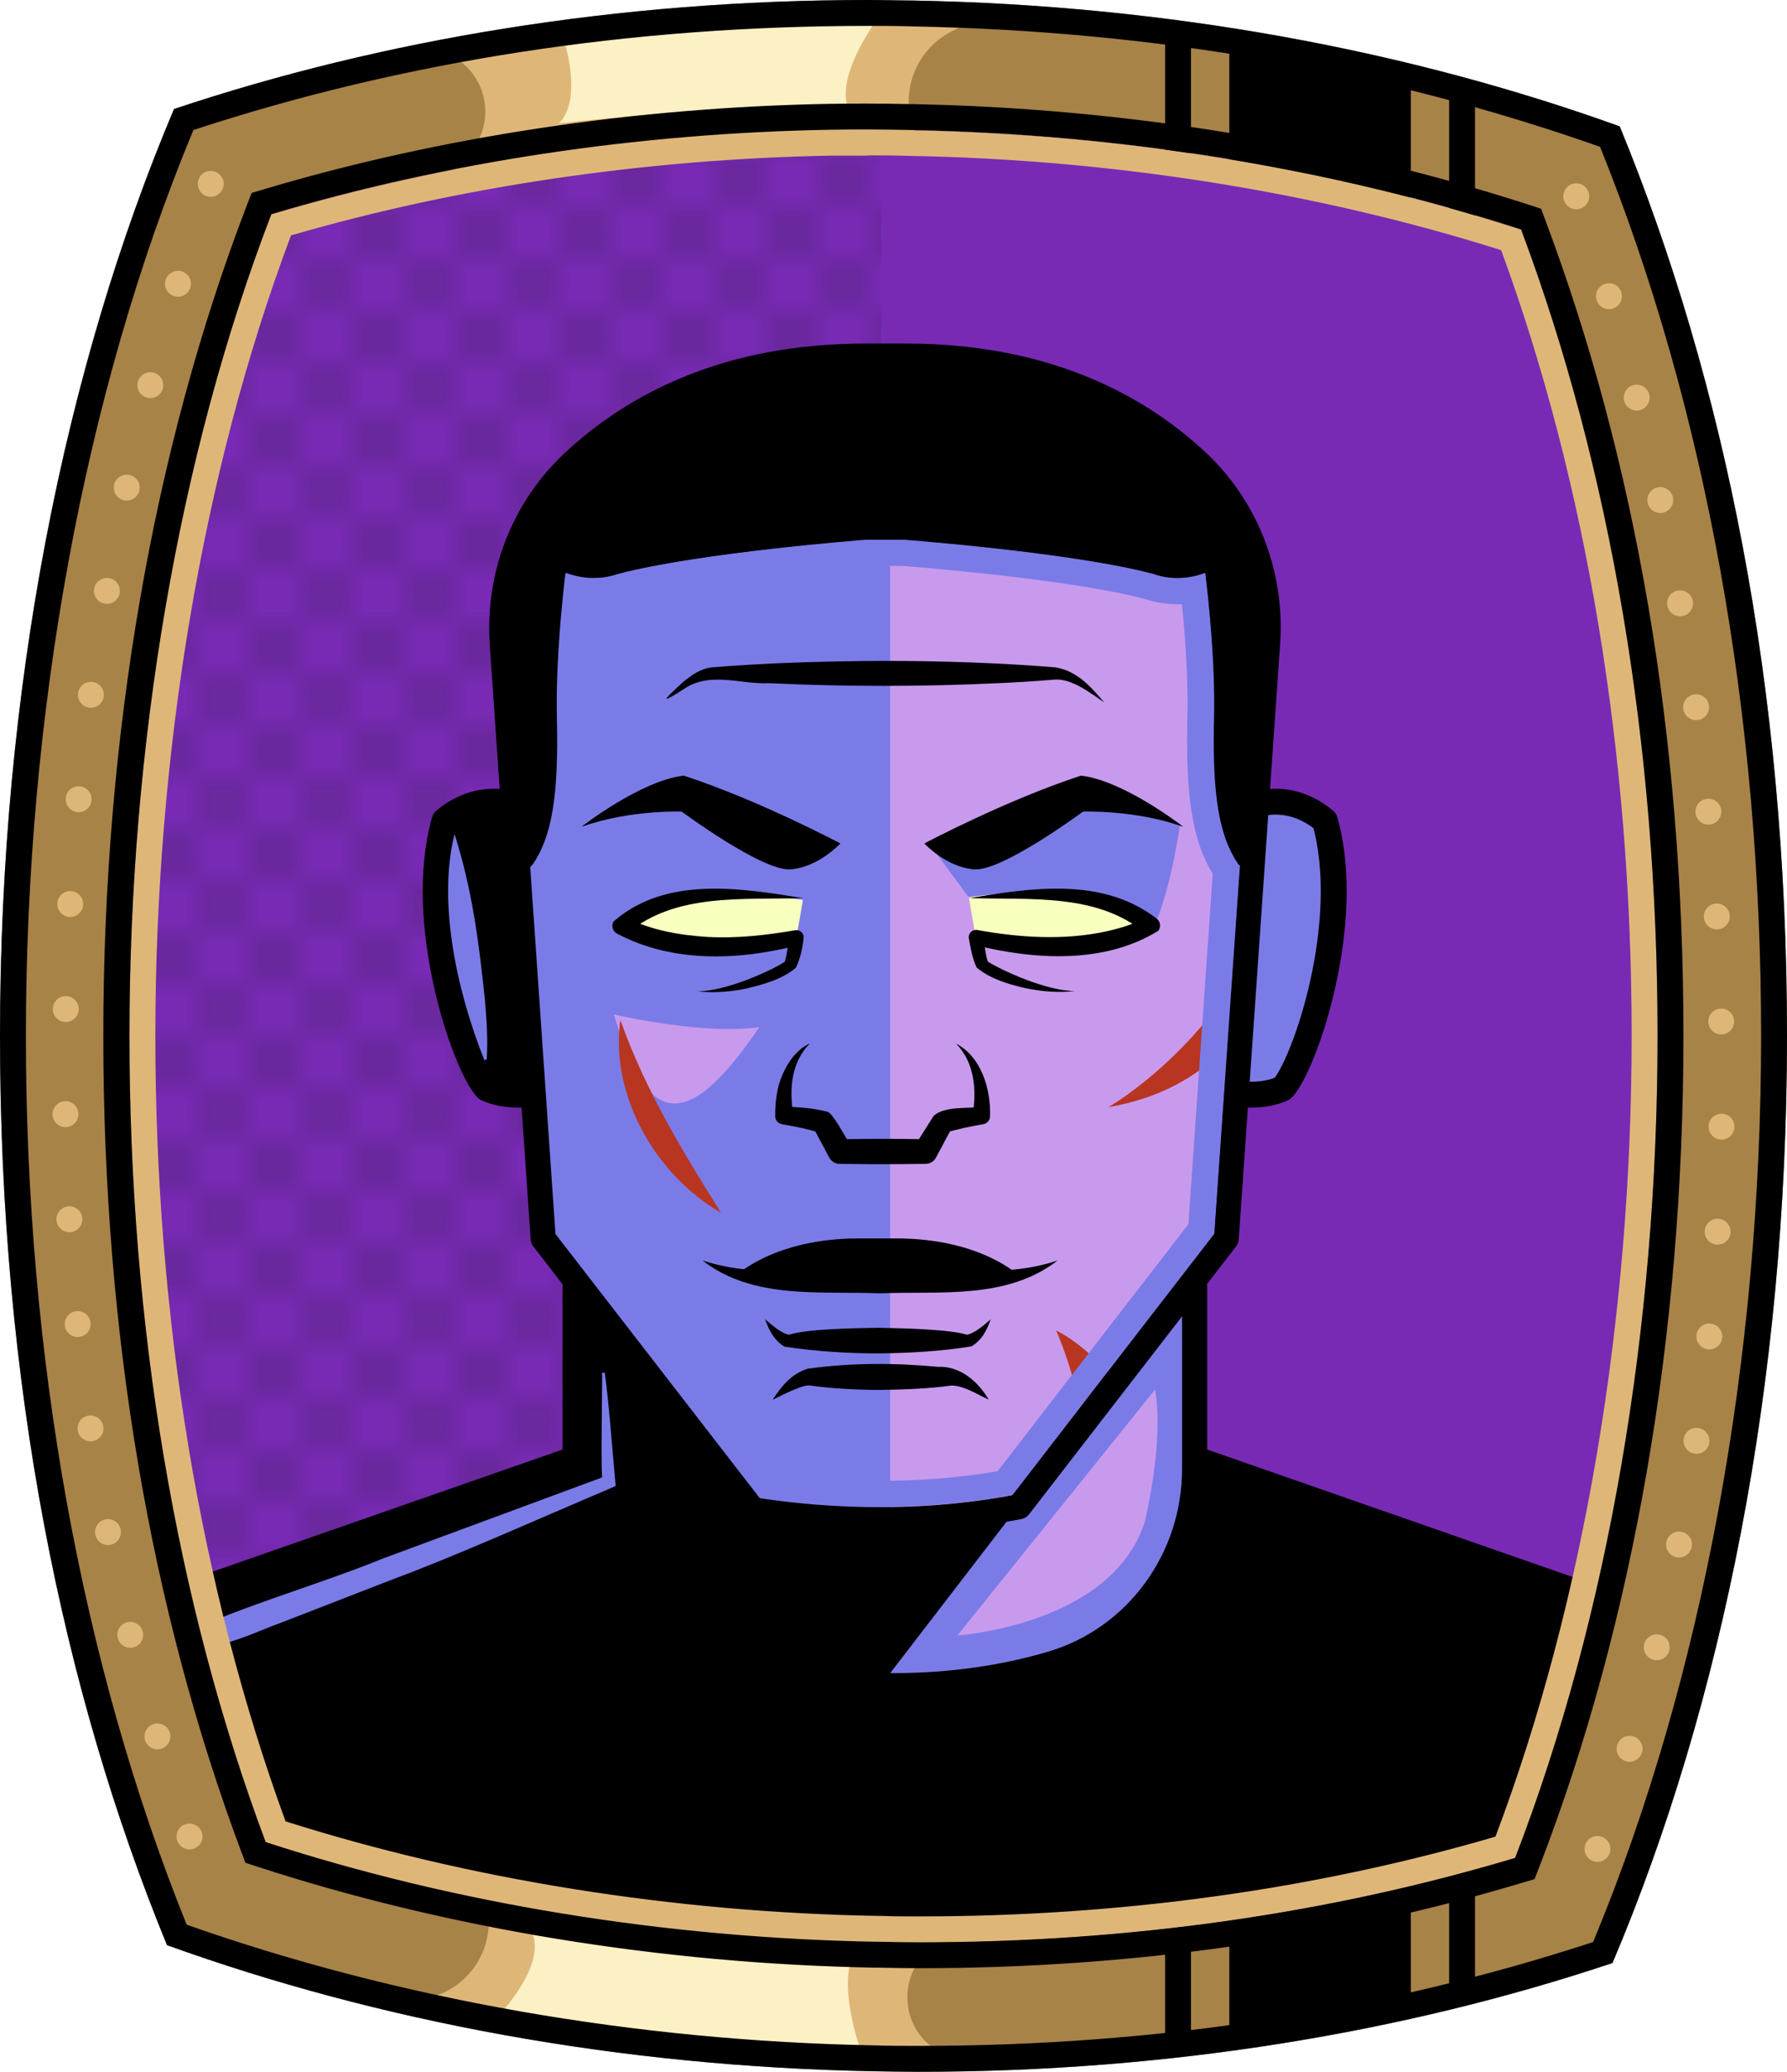 <?xml version="1.0" encoding="UTF-8"?><svg id="Capa_2" xmlns="http://www.w3.org/2000/svg" xmlns:xlink="http://www.w3.org/1999/xlink" viewBox="0 0 69.02 80"><defs><style>.cls-1{fill:#c89aed;}.cls-2{fill:#f8ffbf;}.cls-3{fill:#7b7be8;}.cls-4{fill:#a88347;}.cls-5{fill:#782ab5;}.cls-6{stroke-miterlimit:10;}.cls-6,.cls-7,.cls-8,.cls-9,.cls-10,.cls-11,.cls-12{fill:none;}.cls-6,.cls-7,.cls-8,.cls-12{stroke:#000;}.cls-7{stroke-width:.96px;}.cls-7,.cls-8,.cls-9,.cls-12{stroke-linecap:round;stroke-linejoin:round;}.cls-9{stroke:#deb778;stroke-dasharray:0 0 0 4.06;}.cls-13{fill:#deb778;}.cls-14{fill:url(#USGS_19_Inundación_de_tierra_2);}.cls-11{stroke:#1d1d1b;stroke-dasharray:0 0 2 2;stroke-width:.3px;}.cls-15{fill:#fcf0c5;}.cls-16{fill:#b83521;}.cls-12{stroke-width:.97px;}</style><pattern id="USGS_19_Inundación_de_tierra_2" x="0" y="0" width="72" height="72" patternTransform="translate(195.52 -16207) rotate(-90)" patternUnits="userSpaceOnUse" viewBox="0 0 72 72"><g><rect class="cls-10" width="72" height="72"/><g><line class="cls-11" x1="71" y1="71" x2="144.44" y2="71"/><line class="cls-11" x1="71" y1="67" x2="144.44" y2="67"/><line class="cls-11" x1="71" y1="63" x2="144.44" y2="63"/><line class="cls-11" x1="71" y1="59" x2="144.44" y2="59"/><line class="cls-11" x1="71" y1="55" x2="144.44" y2="55"/><line class="cls-11" x1="71" y1="51" x2="144.44" y2="51"/><line class="cls-11" x1="71" y1="47" x2="144.44" y2="47"/><line class="cls-11" x1="71" y1="43" x2="144.44" y2="43"/><line class="cls-11" x1="71" y1="39" x2="144.44" y2="39"/><line class="cls-11" x1="71" y1="35" x2="144.44" y2="35"/><line class="cls-11" x1="71" y1="31" x2="144.44" y2="31"/><line class="cls-11" x1="71" y1="27" x2="144.44" y2="27"/><line class="cls-11" x1="71" y1="23" x2="144.44" y2="23"/><line class="cls-11" x1="71" y1="19" x2="144.44" y2="19"/><line class="cls-11" x1="71" y1="15" x2="144.44" y2="15"/><line class="cls-11" x1="71" y1="11" x2="144.44" y2="11"/><line class="cls-11" x1="71" y1="7" x2="144.44" y2="7"/><line class="cls-11" x1="71" y1="3" x2="144.44" y2="3"/></g><g><line class="cls-11" x1="-1" y1="71" x2="72.44" y2="71"/><line class="cls-11" x1="-1" y1="67" x2="72.44" y2="67"/><line class="cls-11" x1="-1" y1="63" x2="72.44" y2="63"/><line class="cls-11" x1="-1" y1="59" x2="72.44" y2="59"/><line class="cls-11" x1="-1" y1="55" x2="72.44" y2="55"/><line class="cls-11" x1="-1" y1="51" x2="72.44" y2="51"/><line class="cls-11" x1="-1" y1="47" x2="72.44" y2="47"/><line class="cls-11" x1="-1" y1="43" x2="72.44" y2="43"/><line class="cls-11" x1="-1" y1="39" x2="72.44" y2="39"/><line class="cls-11" x1="-1" y1="35" x2="72.44" y2="35"/><line class="cls-11" x1="-1" y1="31" x2="72.44" y2="31"/><line class="cls-11" x1="-1" y1="27" x2="72.44" y2="27"/><line class="cls-11" x1="-1" y1="23" x2="72.44" y2="23"/><line class="cls-11" x1="-1" y1="19" x2="72.44" y2="19"/><line class="cls-11" x1="-1" y1="15" x2="72.44" y2="15"/><line class="cls-11" x1="-1" y1="11" x2="72.44" y2="11"/><line class="cls-11" x1="-1" y1="7" x2="72.44" y2="7"/><line class="cls-11" x1="-1" y1="3" x2="72.44" y2="3"/><line class="cls-11" x1="1.04" y1="69" x2="74.48" y2="69"/><line class="cls-11" x1="1.04" y1="65" x2="74.48" y2="65"/><line class="cls-11" x1="1.04" y1="61" x2="74.48" y2="61"/><line class="cls-11" x1="1.04" y1="57" x2="74.48" y2="57"/><line class="cls-11" x1="1.04" y1="53" x2="74.48" y2="53"/><line class="cls-11" x1="1.04" y1="49" x2="74.48" y2="49"/><line class="cls-11" x1="1.04" y1="45" x2="74.48" y2="45"/><line class="cls-11" x1="1.04" y1="41" x2="74.48" y2="41"/><line class="cls-11" x1="1.04" y1="37" x2="74.48" y2="37"/><line class="cls-11" x1="1.04" y1="33" x2="74.48" y2="33"/><line class="cls-11" x1="1.04" y1="29" x2="74.48" y2="29"/><line class="cls-11" x1="1.04" y1="25" x2="74.48" y2="25"/><line class="cls-11" x1="1.04" y1="21" x2="74.48" y2="21"/><line class="cls-11" x1="1.04" y1="17" x2="74.48" y2="17"/><line class="cls-11" x1="1.04" y1="13" x2="74.48" y2="13"/><line class="cls-11" x1="1.04" y1="9" x2="74.48" y2="9"/><line class="cls-11" x1="1.04" y1="5" x2="74.48" y2="5"/><line class="cls-11" x1="1.04" y1="1" x2="74.48" y2="1"/></g><g><line class="cls-11" x1="-73" y1="71" x2=".44" y2="71"/><line class="cls-11" x1="-73" y1="67" x2=".44" y2="67"/><line class="cls-11" x1="-73" y1="63" x2=".44" y2="63"/><line class="cls-11" x1="-73" y1="59" x2=".44" y2="59"/><line class="cls-11" x1="-73" y1="55" x2=".44" y2="55"/><line class="cls-11" x1="-73" y1="51" x2=".44" y2="51"/><line class="cls-11" x1="-73" y1="47" x2=".44" y2="47"/><line class="cls-11" x1="-73" y1="43" x2=".44" y2="43"/><line class="cls-11" x1="-73" y1="39" x2=".44" y2="39"/><line class="cls-11" x1="-73" y1="35" x2=".44" y2="35"/><line class="cls-11" x1="-73" y1="31" x2=".44" y2="31"/><line class="cls-11" x1="-73" y1="27" x2=".44" y2="27"/><line class="cls-11" x1="-73" y1="23" x2=".44" y2="23"/><line class="cls-11" x1="-73" y1="19" x2=".44" y2="19"/><line class="cls-11" x1="-73" y1="15" x2=".44" y2="15"/><line class="cls-11" x1="-73" y1="11" x2=".44" y2="11"/><line class="cls-11" x1="-73" y1="7" x2=".44" y2="7"/><line class="cls-11" x1="-73" y1="3" x2=".44" y2="3"/><line class="cls-11" x1="-70.96" y1="69" x2="2.48" y2="69"/><line class="cls-11" x1="-70.96" y1="65" x2="2.48" y2="65"/><line class="cls-11" x1="-70.96" y1="61" x2="2.48" y2="61"/><line class="cls-11" x1="-70.96" y1="57" x2="2.48" y2="57"/><line class="cls-11" x1="-70.96" y1="53" x2="2.48" y2="53"/><line class="cls-11" x1="-70.96" y1="49" x2="2.48" y2="49"/><line class="cls-11" x1="-70.96" y1="45" x2="2.48" y2="45"/><line class="cls-11" x1="-70.96" y1="41" x2="2.48" y2="41"/><line class="cls-11" x1="-70.96" y1="37" x2="2.48" y2="37"/><line class="cls-11" x1="-70.96" y1="33" x2="2.48" y2="33"/><line class="cls-11" x1="-70.96" y1="29" x2="2.48" y2="29"/><line class="cls-11" x1="-70.96" y1="25" x2="2.48" y2="25"/><line class="cls-11" x1="-70.96" y1="21" x2="2.48" y2="21"/><line class="cls-11" x1="-70.96" y1="17" x2="2.48" y2="17"/><line class="cls-11" x1="-70.96" y1="13" x2="2.48" y2="13"/><line class="cls-11" x1="-70.96" y1="9" x2="2.48" y2="9"/><line class="cls-11" x1="-70.96" y1="5" x2="2.48" y2="5"/><line class="cls-11" x1="-70.96" y1="1" x2="2.48" y2="1"/></g></g></pattern></defs><g id="BG"><g><path class="cls-5" d="M64.02,40c0,11.47-1.89,22.39-5.5,31.74-7.2,2.16-14.94,3.26-23.02,3.26-.49,0-.98-.01-1.47-.02h-.17c-8.18-.15-16.29-1.47-23.6-3.85-3.45-9.22-5.26-19.93-5.26-31.13s1.89-22.38,5.48-31.73c6.73-2.01,14.13-3.13,21.6-3.26,.48-.01,.97-.01,1.45-.01,.54,0,1.08,.01,1.63,.02,8.16,.15,16.27,1.47,23.59,3.84,3.46,9.24,5.27,19.95,5.27,31.14Z"/><path class="cls-14" d="M34.03,5.59V74.98h-.17c-8.18-.15-16.29-1.47-23.6-3.85-3.45-9.22-5.26-19.93-5.26-31.13s1.89-22.38,5.48-31.73c6.73-2.01,14.13-3.13,21.6-3.26,.65,.16,1.3,.36,1.95,.58Z"/></g></g><g id="Capa_10"><g><path class="cls-3" d="M63.85,62.4l-3.37,10.98-26.07,3.99-25.95-5.24-1.12-10.72,14.72-5.24,.25-6.74-1.25-1.87-.62-5.36-1.75-.25s-1.37-2.87-1.75-6.12c-.37-3.24,.25-4.24,.25-4.24l2.62-.87s0-.09-.02-.26v-.02c-.1-1.26-.48-6.4-.48-7.7,0-1.5,3-8.86,13.6-8.86s13.35,2.74,15.34,6.99c1.75,4.24,.38,9.73,.38,9.73l.26,.08,2.73,.79s-.12,8.11-1.87,10.85c-1.37,0-2-.25-2-.25l-.12,5.74-1.87,2,.5,6.61,17.59,5.98Z"/><path d="M22.06,56.17s-.68,6,6.21,7.93c7.19,1.93,12.36,.81,14.89-1.11s3.45-4.61,3.09-6.56c5.93,2.1,16.16,5.65,16.16,5.65l-1.62,12.06-26.85,4.66-25.33-5.88-1.28-11.5,14.72-5.24Z"/><path d="M48.63,30.6l.26,.08-.39,2.37-1.09-2.29-.3-9.36-1.59,.4s-4.09-.8-7.67-1.1c-3.59-.3-10.76,.1-13.25,.7-2.48,.6-3.18,0-3.18,0,0,0-.4,5.58-.4,7.37s-.7,4.28-.7,4.28l-.53-2.59v-.02c-.1-1.26-.48-6.4-.48-7.7,0-1.5,3-8.86,13.6-8.86s13.35,2.74,15.34,6.99c1.75,4.24,.38,9.73,.38,9.73Z"/><path class="cls-1" d="M34.38,58.57V20.18s7.47,1.06,8.52,1.14,4.14,.49,4.14,.49l.49,9.9,1.06,1.95-1.22,14.12-8.04,10.39-4.95,.41Z"/><path class="cls-2" d="M44.31,35.78s-1.54-1.25-3.36-1.31c-2.56,0-3.53,.17-3.53,.17l.28,1.65s4.27,1.03,6.61-.51Z"/><path class="cls-2" d="M24.12,35.89s1.54-1.25,3.36-1.31c2.56,0,3.53,.17,3.53,.17l-.28,1.65s-4.27,1.03-6.61-.51Z"/><path d="M19.81,30.72s-2.39,.15-2.89,2.14,1.14,8.48,1.77,9.09c1.38,.28,1.75,.25,1.75,.25l-.63-11.48Z"/><path class="cls-3" d="M37.41,34.64l-1.54-2.08,5.97-1.79s3.18,.5,3.74,1.06c-.45,2.9-1,3.91-1,3.91,0,0-1.49-1.92-7.16-1.1Z"/><path class="cls-1" d="M23.71,39.17s3.42,.81,5.62,.49c-2.93,4.32-4.4,3.67-5.62-.49Z"/><path class="cls-1" d="M44.61,53.66l-7.63,9.49s5.97-.39,7.24-4.4c.78-3.43,.39-5.09,.39-5.09Z"/><path d="M39.33,58.17l-6.82,8.87-14.66-1.16,4.21-9.71,.21-6.36,6.52,8.15s6.78,1.23,10.55,.21Z"/><path class="cls-16" d="M43.07,53.32s-1.02-1.31-2.28-1.95c.8,1.86,.97,3.38,.97,3.38l1.31-1.44Z"/><path class="cls-16" d="M42.81,42.75s3.06-1.72,5.29-5.48c-.13,1.97-.19,2.42-.19,2.42,0,0-1.34,2.42-5.09,3.06Z"/><path class="cls-8" d="M19.81,31.07s-1.29-.51-2.64,.62c-1.12,3.93,.79,9.44,1.63,10.34,.73,.34,1.63,.22,1.63,.22"/><path class="cls-8" d="M48.53,31.07s1.29-.51,2.64,.62c1.12,3.93-.79,9.44-1.63,10.34-.73,.34-1.63,.22-1.63,.22"/><path class="cls-12" d="M48.96,24.82l-1.6,23.01-8,10.35c-4.23,.82-8.07,.47-10.28,.12l-8.1-10.47-1.58-22.97c-.18-2.63,.81-5.2,2.73-7,2.36-2.21,5.94-4.11,11.3-4.11h1.54c5.3,0,8.86,1.85,11.22,4.03,1.95,1.8,2.95,4.4,2.77,7.04Z"/><path class="cls-7" d="M48.2,33.11c-.63-.93-.92-2.37-.85-5.32s-.42-6.4-.42-6.4c0,0-.98,.77-2.25,.33-3.24-.86-9.74-1.34-9.74-1.34h-1.5s-6.49,.48-9.74,1.34c-1.27,.43-2.25-.33-2.25-.33,0,0-.49,3.45-.42,6.4s-.21,4.39-.85,5.32"/><path d="M42.63,27.11c-.54-.37-1.23-.9-1.87-.87-.74,.06-1.47,.11-2.21,.14-2.95,.14-5.9,.14-8.85,0-1.07,.05-2.15-.42-3.15,.14-1,.64-1.09,.66-.14-.21,.3-.23,.61-.48,1.08-.54,2.21-.18,4.42-.24,6.64-.25,2.21,0,4.43,.07,6.64,.25,.85,.15,1.35,.74,1.87,1.34h0Z"/><path d="M22.48,31.91s2.27-1.77,3.93-1.96c2.93,.96,6.05,2.62,6.05,2.62,0,0-.85,.92-1.93,1s-4.2-2.23-4.2-2.23c0,0-2-.08-3.85,.58Z"/><path d="M45.68,31.91s-2.27-1.77-3.93-1.96c-2.93,.96-6.05,2.62-6.05,2.62,0,0,.85,.92,1.93,1s4.2-2.23,4.2-2.23c0,0,2-.08,3.85,.58Z"/><path d="M31.02,34.68c-2.36,.07-4.93-.2-6.78,1.35,0,0-.03-.59-.03-.59,.92,.48,2.09,.68,3.14,.74,1.13,.06,2.25-.07,3.37-.26,.15-.02,.3,.08,.32,.24-.03,.42-.12,.82-.3,1.21-.54,.45-1.25,.64-1.9,.8-.63,.13-1.28,.18-1.91,.11,1.11,0,2.84-.79,3.38-1.14,.09-.29,.13-.65,.15-.96l.36,.32c-2.28,.59-4.84,.69-6.99-.45-.17-.09-.23-.31-.13-.47,2.02-1.76,4.89-1.29,7.32-.9h0Z"/><path d="M37.44,34.68c2.41-.4,5.13-.82,7.22,.78,.16,.11,.19,.33,.08,.48-2.1,1.3-4.8,1.12-7.1,.55,0,0,.36-.32,.36-.32,.02,.31,.06,.67,.15,.96,.54,.34,2.27,1.14,3.38,1.14-.63,.07-1.28,.02-1.91-.11-.65-.15-1.36-.35-1.9-.8-.17-.37-.23-.74-.3-1.13-.03-.19,.14-.35,.32-.32,1.65,.3,3.36,.41,5.01,.05,.53-.12,1.08-.29,1.51-.52l-.03,.59c-1.86-1.55-4.43-1.28-6.78-1.35h0Z"/><path d="M36.91,40.29c.99,.5,1.36,1.76,1.33,2.81,0,.15-.11,.28-.26,.31-.48,.08-1.01,.19-1.46,.33l.25-.2-.62,1.16c-.08,.16-.25,.24-.41,.24-1.11,.02-2.21,.02-3.32,0-.17,0-.31-.1-.39-.24l-.62-1.16,.25,.2c-.44-.14-.98-.25-1.46-.33-.15-.03-.26-.16-.26-.31,0-.55,.06-1.11,.29-1.62,.22-.5,.56-.97,1.05-1.19-.73,.74-.8,1.79-.64,2.75l-.31-.31c.55,.03,1.04,.05,1.59,.19,.22-.02,.72,1,.95,1.31,0,0-.41-.24-.41-.24,1.1-.02,2.19-.02,3.29,0l-.41,.24,.7-1.11,.02-.03c.43-.39,1.27-.27,1.82-.35,0,0-.31,.31-.31,.31,.15-.96,.08-2.01-.64-2.75h0Z"/><path d="M40.85,48.67c-1.95,1.52-4.54,1.18-6.86,1.27-2.32-.09-4.91,.25-6.86-1.27,2.24,.75,4.55,.2,6.86,.27,2.31-.07,4.63,.49,6.86-.27h0Z"/><path d="M38.27,50.93c-.14,.39-.31,.79-.75,1.06-1.2,.19-2.41,.26-3.61,.27-1.2,0-2.41-.08-3.61-.26-.44-.27-.61-.68-.75-1.06,.3,.26,.63,.54,.92,.6,.67-.22,2.41-.25,3.44-.27,1.03,.02,2.77,.06,3.44,.27,.29-.06,.62-.34,.92-.6h0Z"/><path d="M38.2,54.05c-.46-.21-.96-.54-1.44-.55-.88,.12-1.84,.16-2.74,.17-.89,0-1.86-.05-2.74-.17-.1-.02-.27,.03-.43,.09-.33,.12-.66,.29-1.01,.46,.34-.51,.71-1,1.36-1.2,1.69-.23,3.35-.23,5.04-.07,.85-.04,1.55,.58,1.95,1.27h0Z"/><path d="M39.38,49.28s-1.46-1.46-4.77-1.46h-1.44c-3.3,0-4.77,1.46-4.77,1.46,0,0,3.56,.23,5.6,.23s5.37-.23,5.37-.23Z"/><line class="cls-12" x1="22.15" y1="56.34" x2="5.98" y2="61.98"/><line class="cls-12" x1="46.21" y1="56.34" x2="62.38" y2="61.98"/><path class="cls-12" d="M22.21,49.7v6.79c0,3.15,1.84,6.06,4.76,7.23,2.15,.86,4.75,1.37,7.56,1.37,2.21,0,4.3-.31,6.13-.86,3.28-.99,5.48-4.07,5.48-7.5v-7.02"/><path class="cls-16" d="M23.96,39.39c.96,2.69,2.37,5.02,3.89,7.44-2.51-1.44-4.29-4.51-3.89-7.44h0Z"/><path class="cls-3" d="M34.86,21.86s.06,0,.1,0c4.12,.34,7.49,.8,9.26,1.27,.4,.13,.81,.2,1.23,.2,.07,0,.13,0,.2,0,.12,1.18,.25,2.89,.21,4.42-.07,3.02,.2,4.73,.98,5.99l-.94,13.53-7.37,9.54c-1.46,.25-2.98,.37-4.54,.37-1.35,0-2.73-.09-4.1-.28l-7.46-9.64-.93-13.48c.8-1.27,1.08-2.99,1.01-6.04-.04-1.57,.09-3.29,.21-4.42,.07,0,.14,0,.21,0,.4,0,.81-.06,1.2-.19,2.98-.78,8.96-1.25,9.36-1.28h1.39m.04-1.01h-1.46s-6.45,.49-9.61,1.33c-.32,.11-.63,.15-.91,.15-.42,0-.79-.09-1.08-.2-.14,1.14-.38,3.53-.33,5.64,.07,2.94-.19,4.51-.93,5.6-.03,.04-.06,.07-.1,.1l.98,14.17,7.89,10.2c1.26,.19,2.85,.35,4.65,.35,1.57,0,3.3-.12,5.09-.46l7.79-10.09,.99-14.21s-.05-.03-.07-.06c-.74-1.09-1-2.66-.93-5.6,.05-2.11-.2-4.5-.34-5.64-.28,.11-.65,.2-1.07,.2-.29,0-.61-.04-.94-.16-3.13-.83-9.56-1.31-9.62-1.32h0Z"/><path class="cls-3" d="M23.36,53.01c.19,1.46,.28,2.91,.42,4.37l-.32,.14c-2.46,1.04-5.89,2.58-8.36,3.49,0,0-4.22,1.64-4.22,1.64-1.42,.51-2.73,1.31-4.53,.81,2.46-1.31,5.7-2.16,8.44-3.28,0,0,8.49-3.14,8.49-3.14-.1,.37,0-4.11-.03-4.03,0,0,.1,0,.1,0h0Z"/><path class="cls-3" d="M17.55,32.19c.69,2.15,.95,4.22,1.18,6.43,.06,.73,.12,1.45,.07,2.28l-.09,.04c-1.06-2.65-1.82-6.1-1.15-8.75h0Z"/></g></g><g id="Frame"><g><path class="cls-4" d="M62.56,4.88C54.4,1.94,45.12,.2,35.25,.02c-.57-.01-1.15-.02-1.72-.02C23.88,0,14.77,1.52,6.72,4.21,2.49,14.22,0,26.6,0,40s2.39,25.22,6.45,35.11c8.16,2.94,17.45,4.69,27.32,4.87,.58,.01,1.15,.02,1.73,.02,9.63,0,18.73-1.51,26.78-4.2,4.24-10.01,6.74-22.39,6.74-35.8s-2.4-25.24-6.46-35.12Zm-4.04,66.86c-7.2,2.16-14.94,3.26-23.02,3.26-.49,0-.98-.01-1.47-.02h-.17c-8.18-.15-16.29-1.47-23.6-3.85-3.45-9.22-5.26-19.93-5.26-31.13s1.89-22.38,5.48-31.73c6.73-2.01,14.13-3.13,21.6-3.26,.48-.01,.97-.01,1.45-.01,.54,0,1.08,.01,1.63,.02,8.16,.15,16.27,1.47,23.59,3.84,3.46,9.24,5.27,19.95,5.27,31.14s-1.89,22.39-5.5,31.74Z"/><path class="cls-13" d="M17.21,2.06h0c1.63,.63,2.06,2.75,.81,3.97l-1.26,1.22s8.35-2.37,18.84-1.69h0c-1-1.49-.45-3.52,1.14-4.34l1-.51S28.26-.43,17.21,2.06Z"/><path class="cls-15" d="M21.81,1.66s.7,2.18-.22,3.1c3.77-.41,7.98-.74,11.12-.74-.33-1.33,1.26-3.4,1.26-3.4,0,0-6.17-.26-12.16,1.03Z"/><path class="cls-13" d="M36.25,79.21h0c-1.52-.87-1.62-3.03-.2-4.04l1.43-1.02s-8.61,1.07-18.88-1.19h0c.76,1.63-.09,3.55-1.79,4.11l-1.07,.36s9.19,2.56,20.5,1.78Z"/><path class="cls-15" d="M19.28,77.8s1.76-1.83,1.3-3.09c4.43,.69,9.11,1.14,12.25,1.14-.33,1.33,.44,3.4,.44,3.4,0,0-8-.16-13.99-1.45Z"/><polygon points="47.48 1.77 47.48 6.73 54.49 8.44 54.49 2.62 47.48 1.77"/><line class="cls-6" x1="45.5" y1="1.23" x2="45.5" y2="6.29"/><line class="cls-6" x1="56.47" y1="3.67" x2="56.47" y2="8.73"/><polygon points="47.48 78.74 47.48 73.78 54.49 72.07 54.49 77.88 47.48 78.74"/><line class="cls-6" x1="45.5" y1="79.28" x2="45.5" y2="74.21"/><line class="cls-6" x1="56.47" y1="76.84" x2="56.47" y2="71.77"/><path d="M33.53,1c.56,0,1.14,0,1.7,.02,9.39,.17,18.33,1.74,26.57,4.65,4.07,10.08,6.22,21.94,6.22,34.33s-2.24,24.79-6.49,34.99c-8.12,2.66-16.87,4.01-26.03,4.01-.56,0-1.12,0-1.71-.02-9.25-.17-18.42-1.78-26.58-4.66C3.15,64.25,1,52.39,1,40S3.23,15.21,7.47,5.02C15.6,2.35,24.37,1,33.53,1m0-1C23.88,0,14.77,1.52,6.72,4.21,2.49,14.22,0,26.6,0,40s2.39,25.22,6.45,35.11c8.16,2.94,17.45,4.69,27.32,4.87,.58,.01,1.15,.02,1.73,.02,9.63,0,18.73-1.51,26.78-4.2,4.24-10.01,6.74-22.39,6.74-35.8s-2.4-25.24-6.46-35.12C54.4,1.94,45.12,.2,35.25,.02c-.57,0-1.15-.02-1.72-.02h0Z"/><path class="cls-13" d="M33.53,6c.52,0,1.04,0,1.61,.02,7.87,.14,15.75,1.4,22.84,3.64,3.3,9,5.04,19.47,5.04,30.34s-1.82,21.82-5.26,30.92c-6.98,2.04-14.47,3.08-22.26,3.08-.48,0-.97,0-1.47-.02h-.15c-7.89-.14-15.78-1.41-22.85-3.65-3.29-8.99-5.03-19.46-5.03-30.33s1.81-21.79,5.24-30.91c6.5-1.89,13.7-2.95,20.86-3.08,.47,0,.96,0,1.43,0m0-1c-.48,0-.97,0-1.45,.01-7.47,.13-14.87,1.25-21.6,3.26-3.59,9.35-5.48,20.26-5.48,31.73s1.81,21.91,5.26,31.13c7.31,2.38,15.42,3.7,23.6,3.85h.17c.49,.01,.98,.02,1.47,.02,8.08,0,15.82-1.1,23.02-3.26,3.61-9.35,5.5-20.27,5.5-31.74s-1.81-21.9-5.27-31.14c-7.32-2.37-15.43-3.69-23.59-3.84-.55,0-1.09-.02-1.63-.02h0Z"/><path class="cls-9" d="M8.14,7.1s-12.66,32.94,0,66.06"/><path class="cls-9" d="M60.88,7.58s12.66,32.94,0,66.06"/></g><path d="M33.53,5c.54,0,1.08,.01,1.63,.02,8.16,.15,16.27,1.47,23.59,3.84,3.46,9.24,5.27,19.95,5.27,31.14s-1.89,22.39-5.5,31.74c-7.2,2.16-14.94,3.26-23.02,3.26-.49,0-.98-.01-1.47-.02h-.17c-8.18-.15-16.29-1.47-23.6-3.85-3.45-9.22-5.26-19.93-5.26-31.13s1.89-22.38,5.48-31.73c6.73-2.01,14.13-3.13,21.6-3.26,.48-.01,.97-.01,1.45-.01m0-1c-.49,0-.98,0-1.47,.01-7.51,.13-15.07,1.27-21.87,3.3l-.47,.14-.18,.46c-3.63,9.45-5.55,20.55-5.55,32.09s1.84,22.17,5.32,31.48l.17,.45,.46,.15c7.37,2.4,15.63,3.75,23.89,3.9h.19c.48,.01,.97,.02,1.47,.02,8.16,0,16-1.11,23.31-3.3l.47-.14,.18-.46c3.64-9.43,5.57-20.53,5.57-32.1s-1.84-22.17-5.33-31.49l-.17-.45-.46-.15c-7.39-2.39-15.65-3.74-23.88-3.89-.58-.01-1.12-.02-1.65-.02h0Z"/></g></svg>